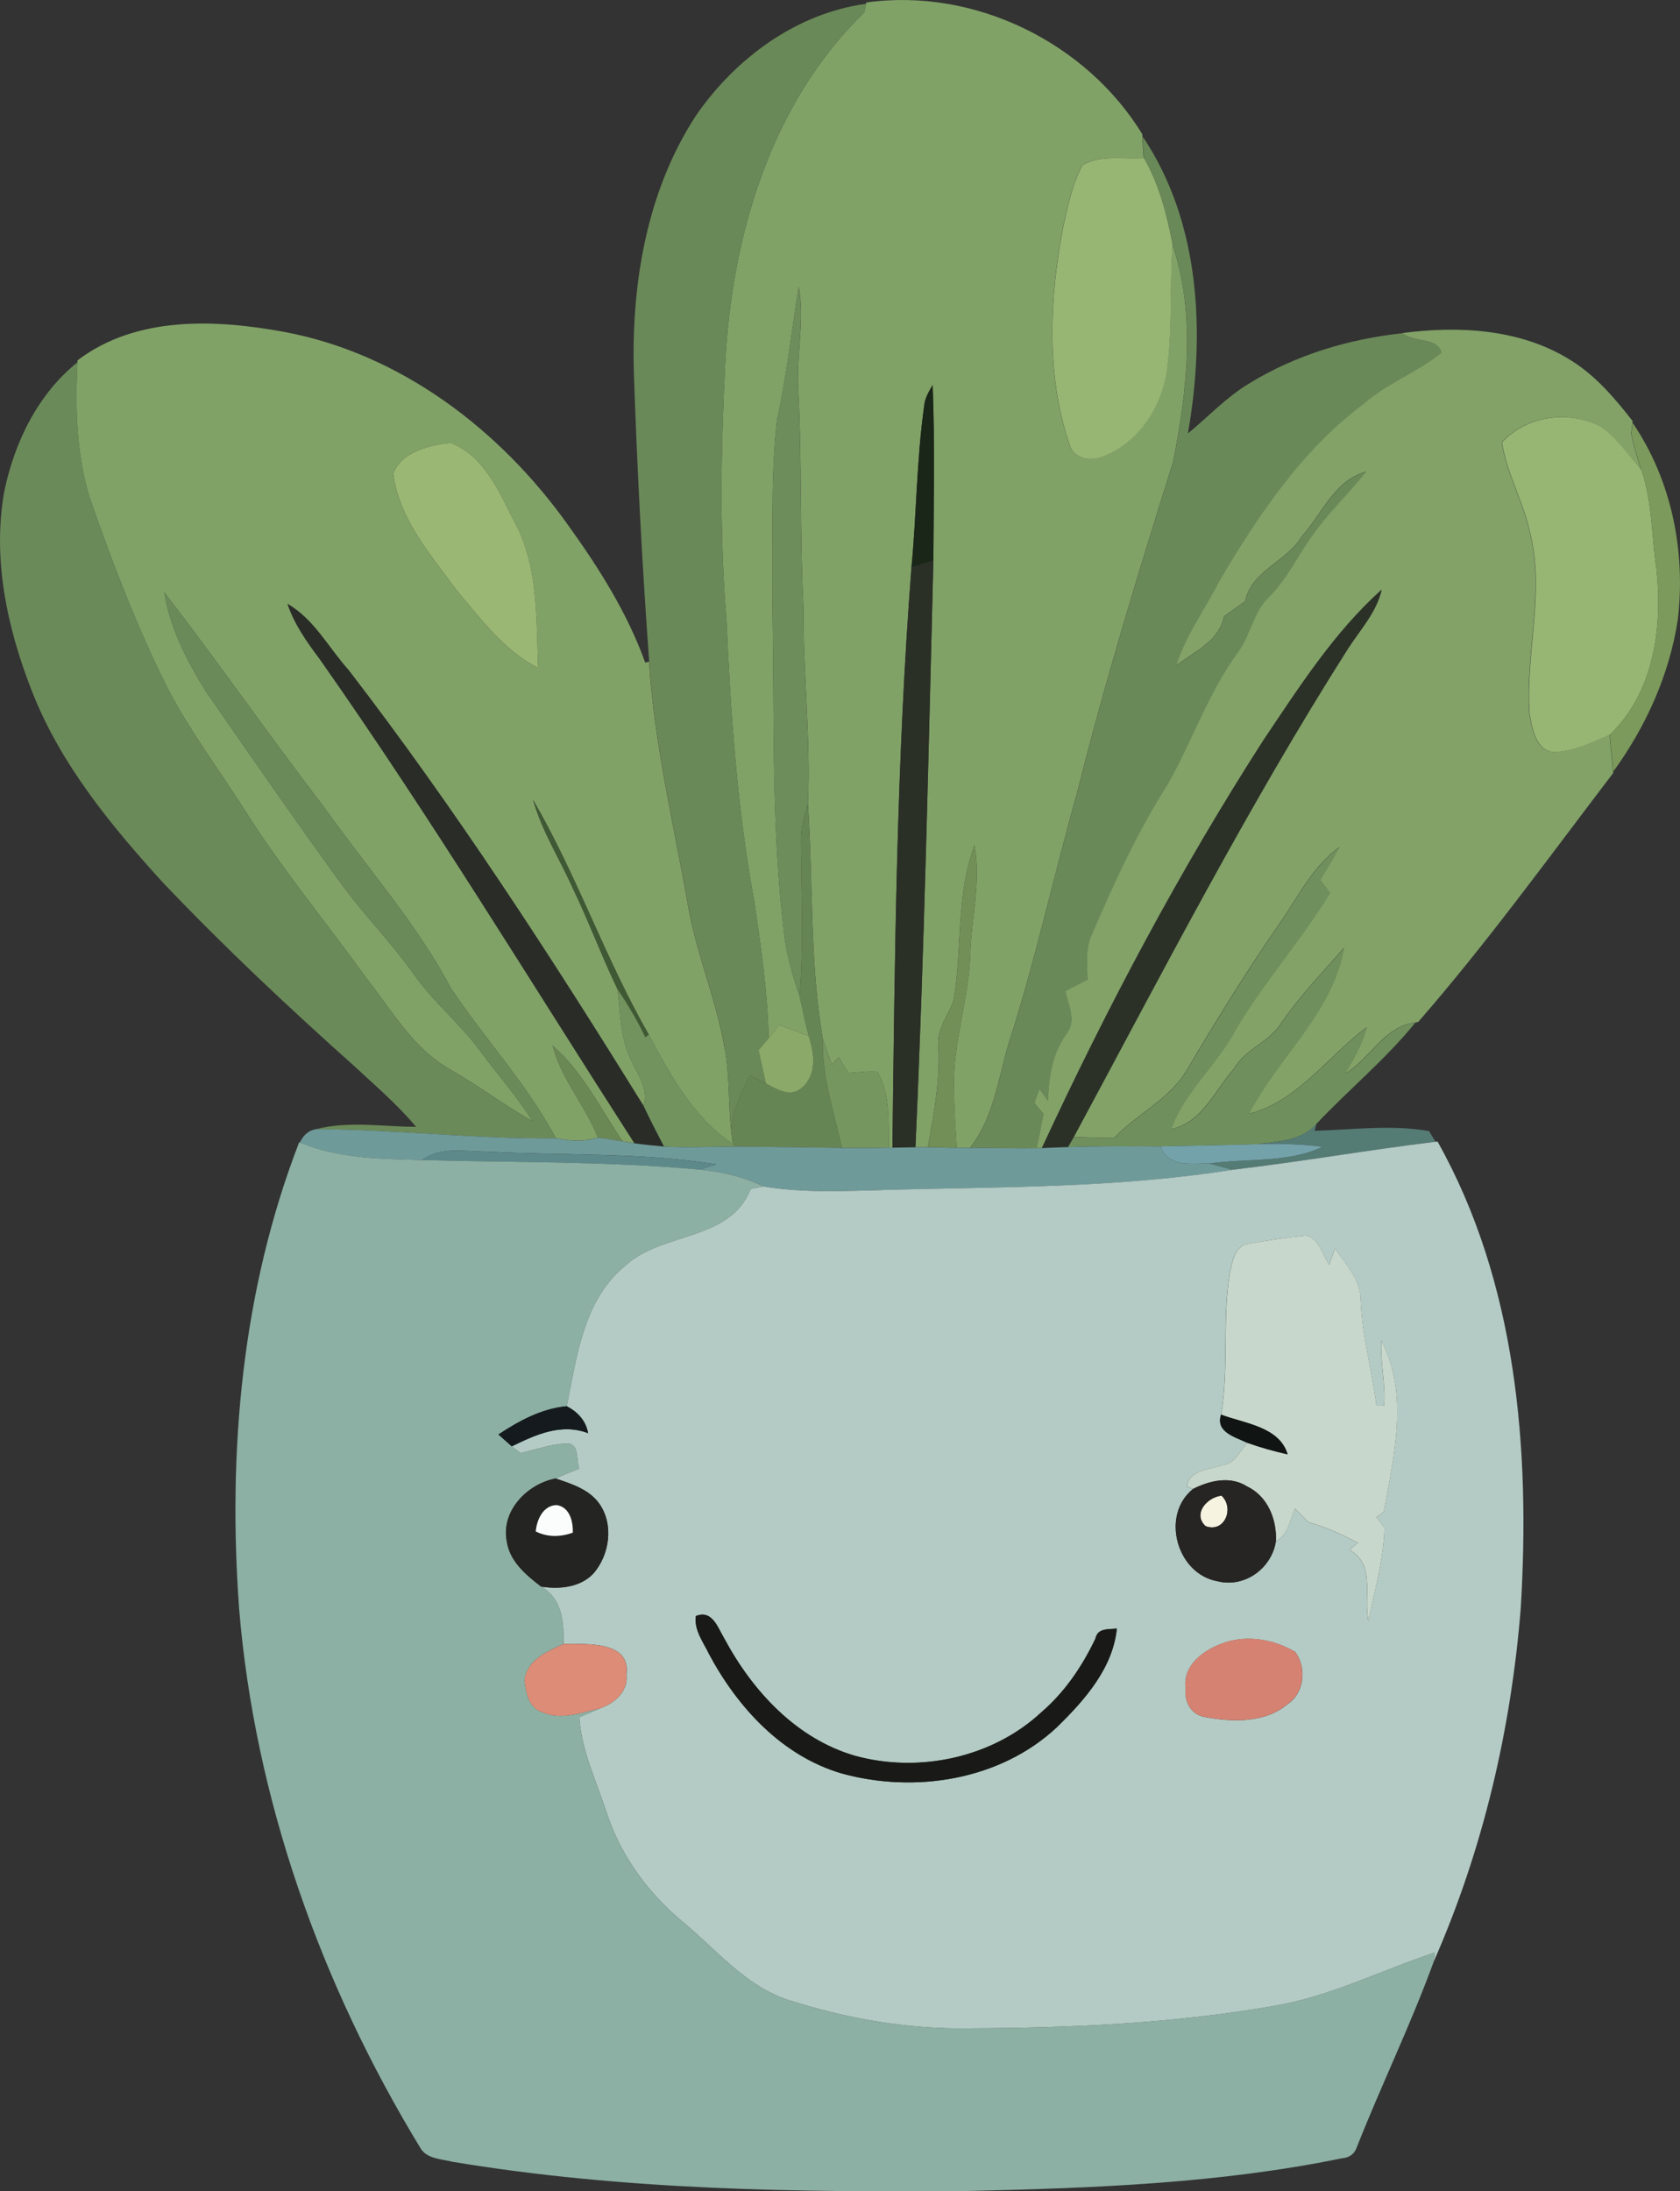 <svg width="79" height="103" viewBox="0 0 79 103" fill="none" xmlns="http://www.w3.org/2000/svg">
<rect x="0" y="0" width="79" height="103" fill="#333333" stroke="none"/>
<g clip-path="url(#clip0_7197_1714)">
<path d="M34.098 17.187C33.896 21.168 33.835 25.167 34.161 29.141C34.361 33.548 34.66 37.962 35.457 42.307C35.782 44.462 36.097 46.63 36.145 48.809C36.309 48.597 36.472 48.388 36.635 48.175C37.099 48.347 37.56 48.52 38.028 48.692C37.87 48.074 37.735 47.453 37.603 46.828C37.264 45.843 36.971 44.837 36.861 43.8C36.257 38.731 36.422 33.62 36.32 28.527C36.362 25.601 36.214 22.659 36.535 19.745C37 17.674 37.215 15.566 37.562 13.478C37.846 15.043 37.46 16.612 37.529 18.183C37.718 21.631 37.605 25.083 37.779 28.531C37.757 31.617 38.133 34.695 37.992 37.781C38.243 41.46 38.068 45.186 38.69 48.828C38.827 49.235 38.972 49.638 39.116 50.046C39.22 49.927 39.328 49.811 39.435 49.694C39.589 49.942 39.745 50.19 39.899 50.438C40.349 50.403 40.802 50.341 41.254 50.371C41.883 51.453 41.761 52.748 41.796 53.946H41.963C42.076 44.847 42.156 35.745 42.86 26.669C43.1 24.144 43.1 21.601 43.456 19.086C43.482 18.719 43.68 18.405 43.858 18.092C43.962 20.842 43.906 23.596 43.891 26.348C43.656 35.542 43.465 44.738 43.046 53.925H43.628C43.914 52.375 44.199 50.817 44.129 49.233C44.01 48.399 44.592 47.74 44.845 47.001C45.247 44.595 44.958 42.057 45.824 39.736C46.141 41.432 45.685 43.13 45.625 44.826C45.568 46.942 44.813 48.981 44.861 51.106C44.867 52.056 44.932 53.005 44.986 53.951C45.145 53.953 45.457 53.953 45.611 53.953C46.827 52.416 46.957 50.408 47.567 48.621C48.741 44.886 49.577 41.061 50.64 37.3C51.953 32.051 53.54 26.874 55.163 21.715C55.827 18.349 56.244 14.801 55.131 11.476C55 13.424 55.124 15.383 54.881 17.323C54.66 19.105 53.535 20.849 51.797 21.482C51.139 21.717 50.404 21.519 50.249 20.78C49.175 17.515 49.349 13.976 49.993 10.642C50.211 9.659 50.417 8.653 50.894 7.759C51.749 7.25 52.83 7.485 53.785 7.42C53.748 7.082 53.731 6.744 53.718 6.403V6.313C51.076 1.987 45.809 -0.592 40.735 0.117L40.722 0.179C40.702 0.28 40.665 0.477 40.644 0.578C36.21 4.882 34.387 11.177 34.098 17.187Z" fill="#81A267"/>
<path d="M4.245 23.476C5.306 26.508 6.452 29.516 7.902 32.389C8.957 34.415 10.35 36.238 11.565 38.169C13.302 40.895 15.366 43.391 17.258 46.014C18.443 47.526 19.437 49.294 21.171 50.268C22.495 51.024 23.71 51.949 25.037 52.699C24.329 51.548 23.42 50.544 22.623 49.455C21.66 48.134 20.362 47.093 19.426 45.748C18.432 44.35 17.226 43.117 16.192 41.742C13.972 38.693 11.821 35.594 9.675 32.488C8.787 31.057 7.995 29.521 7.726 27.842C10.291 31.163 12.683 34.613 15.244 37.945C17.241 40.77 19.572 43.371 21.199 46.438C22.786 48.828 24.791 50.962 26.137 53.498C26.794 53.63 27.467 53.679 28.114 53.464C27.524 51.964 26.389 50.722 25.987 49.147C27.409 50.386 28.233 52.108 29.273 53.642C29.412 53.668 29.696 53.714 29.835 53.737C24.939 46.128 20.242 38.385 15.034 30.975C14.43 30.172 13.842 29.344 13.521 28.385C14.777 29.109 15.448 30.45 16.39 31.492C21.427 38.035 25.918 44.977 30.267 51.987C30.538 51.147 29.939 50.451 29.631 49.72C29.151 48.709 29.195 47.563 29.03 46.481C28.281 44.923 27.682 43.298 26.929 41.738C26.311 40.359 25.481 39.066 25.069 37.6C27.137 41.154 28.466 45.072 30.508 48.632C31.513 50.548 32.611 52.522 34.449 53.772C34.43 53.593 34.389 53.235 34.371 53.056C34.239 51.774 34.321 50.472 34.061 49.201C33.67 46.964 32.756 44.861 32.364 42.619C31.691 38.79 30.768 34.99 30.521 31.102C30.473 31.111 30.384 31.135 30.341 31.146C29.501 28.812 28.164 26.698 26.721 24.693C23.55 20.232 18.862 16.631 13.375 15.603C10.131 15.004 6.406 14.84 3.644 16.939V17.015C3.531 19.178 3.589 21.387 4.24 23.469L4.245 23.476ZM21.195 20.818C22.74 21.418 23.461 23.062 24.145 24.445C25.336 26.56 25.206 29.062 25.308 31.402C23.697 30.581 22.584 29.072 21.447 27.719C20.227 26.057 18.749 24.377 18.486 22.258C18.89 21.219 20.188 20.922 21.193 20.818H21.195Z" fill="#81A267"/>
<path d="M34.063 49.205C34.322 50.474 34.239 51.776 34.374 53.06C34.504 52.172 34.832 51.332 35.281 50.558C35.528 50.683 35.773 50.806 36.023 50.931C35.912 50.403 35.793 49.879 35.676 49.36C35.793 49.222 36.03 48.946 36.147 48.808C36.099 46.627 35.784 44.461 35.459 42.306C34.662 37.962 34.363 33.548 34.163 29.141C33.838 25.167 33.898 21.167 34.1 17.187C34.387 11.176 36.21 4.881 40.646 0.577C40.668 0.476 40.707 0.28 40.724 0.179C37.432 0.627 34.567 2.76 32.726 5.435C30.402 8.995 29.684 13.353 29.807 17.529C29.961 22.059 30.198 26.587 30.528 31.104C30.775 34.994 31.698 38.791 32.37 42.621C32.761 44.86 33.675 46.965 34.068 49.203L34.063 49.205Z" fill="#6A8958"/>
<path d="M55.135 11.479C56.246 14.804 55.83 18.351 55.168 21.717C53.544 26.877 51.958 32.053 50.645 37.303C49.579 41.063 48.746 44.887 47.572 48.623C46.962 50.412 46.832 52.419 45.616 53.955C46.664 53.955 47.713 53.99 48.763 53.975C48.867 53.438 48.976 52.906 49.08 52.369C48.974 52.24 48.755 51.983 48.648 51.854C48.726 51.628 48.809 51.406 48.891 51.184C48.989 51.324 49.189 51.606 49.286 51.748C49.328 50.66 49.479 49.55 50.133 48.641C50.651 48.022 50.25 47.264 50.105 46.593C50.452 46.412 50.799 46.233 51.146 46.055C51.133 45.339 51.029 44.589 51.352 43.925C52.398 41.497 53.501 39.077 54.931 36.846C56.069 34.829 56.813 32.592 58.189 30.708C58.821 29.887 58.929 28.764 59.706 28.043C60.559 27.193 61.045 26.075 61.757 25.122C62.508 24.071 63.454 23.181 64.255 22.17C62.762 22.569 62.169 24.166 61.219 25.221C60.505 26.418 58.86 26.808 58.556 28.271C58.224 28.504 57.892 28.734 57.564 28.971C57.336 30.144 56.181 30.618 55.322 31.284C55.76 29.853 56.676 28.646 57.343 27.318C59.161 24.239 61.199 21.176 64.11 19.006C65.221 18.019 66.66 17.511 67.806 16.575C67.632 15.845 66.486 16.134 65.98 15.659C63.441 15.929 60.926 16.681 58.747 18.021C57.672 18.664 56.819 19.586 55.86 20.375C56.676 15.7 56.464 10.476 53.731 6.414C53.744 6.752 53.759 7.091 53.798 7.431C54.519 8.683 54.875 10.082 55.144 11.487L55.135 11.479Z" fill="#6A8958"/>
<path d="M50.901 7.761C50.423 8.656 50.219 9.662 50 10.645C49.356 13.979 49.182 17.517 50.256 20.782C50.41 21.521 51.146 21.72 51.804 21.485C53.54 20.851 54.666 19.108 54.888 17.326C55.131 15.388 55.007 13.427 55.138 11.479C54.868 10.074 54.512 8.675 53.792 7.423C52.837 7.49 51.758 7.253 50.901 7.761Z" fill="#97B573"/>
<path d="M37.664 39.51C37.651 38.917 37.835 38.346 37.989 37.781C38.131 34.695 37.755 31.618 37.777 28.532C37.603 25.084 37.716 21.631 37.527 18.183C37.458 16.612 37.844 15.043 37.56 13.479C37.212 15.567 36.998 17.674 36.533 19.745C36.212 22.659 36.36 25.601 36.318 28.527C36.42 33.618 36.255 38.732 36.859 43.8C36.969 44.835 37.263 45.841 37.601 46.828C37.809 44.395 37.673 41.947 37.664 39.51Z" fill="#6D8D5A"/>
<path d="M67.799 16.569C66.653 17.504 65.214 18.013 64.103 19C61.195 21.17 59.157 24.233 57.336 27.312C56.67 28.64 55.754 29.846 55.315 31.277C56.175 30.611 57.332 30.14 57.557 28.965C57.885 28.73 58.217 28.497 58.549 28.265C58.853 26.803 60.498 26.411 61.212 25.215C62.163 24.159 62.753 22.562 64.248 22.164C63.445 23.174 62.501 24.064 61.75 25.116C61.041 26.069 60.552 27.187 59.699 28.036C58.922 28.758 58.814 29.881 58.182 30.702C56.809 32.588 56.062 34.823 54.925 36.84C53.495 39.07 52.392 41.49 51.346 43.919C51.025 44.585 51.129 45.333 51.14 46.048C50.792 46.227 50.445 46.406 50.098 46.587C50.243 47.257 50.645 48.018 50.126 48.635C49.473 49.544 49.321 50.654 49.28 51.742C49.182 51.602 48.982 51.32 48.885 51.178C48.802 51.4 48.72 51.624 48.642 51.848C48.748 51.977 48.967 52.233 49.074 52.363C48.969 52.899 48.861 53.432 48.757 53.968L48.993 53.96C52.06 47.348 55.485 40.883 59.439 34.747C61.102 32.28 62.74 29.715 64.967 27.717C64.724 28.786 63.955 29.599 63.378 30.497C58.669 37.909 54.651 45.719 50.491 53.438C51.122 53.466 51.758 53.486 52.392 53.488C53.468 52.343 55.011 51.671 55.819 50.277C57.214 47.923 58.649 45.592 60.214 43.342C61.069 42.122 61.733 40.71 62.983 39.816C62.697 40.34 62.389 40.855 62.076 41.363C62.228 41.564 62.382 41.764 62.536 41.969C61.175 44.208 59.409 46.171 58.078 48.436C57.206 50.07 55.704 51.309 55.061 53.072C56.52 52.783 57.123 51.255 58.015 50.246C58.543 49.311 59.671 48.994 60.236 48.104C61.104 46.828 62.184 45.714 63.198 44.553C62.664 47.598 60.092 49.697 58.725 52.354C61.043 51.761 62.43 49.641 64.268 48.285C64.06 49.063 63.663 49.768 63.25 50.46C64.435 49.777 65.093 48.221 66.543 48.063L66.69 48.035C69.948 44.294 72.856 40.266 75.86 36.333L75.853 36.262C75.79 35.685 75.736 35.107 75.693 34.527C74.861 34.894 74.008 35.307 73.086 35.348C72.198 35.305 72.031 34.211 71.914 33.517C71.721 30.668 72.663 27.782 71.921 24.961C71.608 23.534 70.838 22.239 70.616 20.793C71.76 19.539 73.763 19.265 75.25 20.043C76.029 20.575 76.558 21.388 77.173 22.09C76.993 21.526 76.819 20.961 76.702 20.381C76.717 20.252 76.745 19.998 76.763 19.873L76.771 19.789C75.91 18.685 74.976 17.59 73.754 16.866C71.445 15.461 68.583 15.308 65.961 15.653C66.466 16.127 67.612 15.838 67.786 16.569H67.799Z" fill="#82A268"/>
<path d="M7.783 41.611C10.604 44.567 13.588 47.369 16.64 50.093C17.64 51.024 18.686 51.912 19.565 52.964C17.998 52.961 16.403 52.681 14.862 53.073C18.63 53.093 22.374 53.543 26.139 53.502C24.794 50.966 22.788 48.832 21.202 46.442C19.574 43.376 17.243 40.774 15.246 37.949C12.685 34.617 10.294 31.167 7.728 27.846C7.998 29.525 8.79 31.061 9.677 32.492C11.822 35.598 13.973 38.697 16.195 41.746C17.228 43.119 18.435 44.352 19.429 45.753C20.364 47.097 21.662 48.141 22.626 49.459C23.422 50.548 24.331 51.552 25.039 52.703C23.713 51.953 22.495 51.028 21.174 50.272C19.439 49.3 18.443 47.531 17.261 46.018C15.368 43.395 13.306 40.899 11.568 38.173C10.352 36.24 8.959 34.419 7.904 32.393C6.454 29.521 5.309 26.512 4.247 23.48C3.596 21.398 3.538 19.189 3.646 17.025C1.764 18.538 0.664 20.82 0.193 23.142C-0.36 26.307 0.345 29.546 1.506 32.499C2.867 35.969 5.287 38.889 7.783 41.617V41.611Z" fill="#6B8A59"/>
<path d="M43.86 18.092C43.682 18.407 43.484 18.719 43.458 19.085C43.102 21.601 43.102 24.146 42.861 26.669C43.12 26.587 43.632 26.428 43.89 26.346C43.905 23.596 43.962 20.842 43.858 18.09L43.86 18.092Z" fill="#1A2617"/>
<path d="M77.88 26.657C77.659 25.135 77.693 23.56 77.186 22.092C76.569 21.39 76.042 20.577 75.263 20.045C73.774 19.267 71.773 19.54 70.629 20.795C70.85 22.241 71.621 23.536 71.933 24.963C72.675 27.786 71.734 30.671 71.927 33.518C72.044 34.212 72.211 35.307 73.099 35.35C74.021 35.309 74.874 34.895 75.705 34.529C77.808 32.516 78.195 29.406 77.882 26.657H77.88Z" fill="#98B673"/>
<path d="M77.186 22.092C77.693 23.56 77.659 25.135 77.88 26.657C78.192 29.407 77.808 32.517 75.703 34.529C75.746 35.109 75.801 35.687 75.864 36.264C77.396 34.159 78.499 31.717 78.894 29.142C79.282 25.941 78.607 22.558 76.773 19.877C76.758 20.002 76.73 20.256 76.712 20.386C76.829 20.965 77.003 21.53 77.183 22.095L77.186 22.092Z" fill="#7C9A5B"/>
<path d="M25.308 31.402C25.206 29.062 25.337 26.559 24.145 24.445C23.459 23.062 22.739 21.42 21.196 20.818C20.191 20.922 18.893 21.219 18.489 22.258C18.752 24.374 20.23 26.057 21.45 27.719C22.587 29.07 23.698 30.579 25.311 31.402H25.308Z" fill="#9AB773"/>
<path d="M43.89 26.349C43.632 26.43 43.12 26.59 42.861 26.672C42.156 35.747 42.078 44.848 41.965 53.944C42.236 53.942 42.776 53.931 43.048 53.925C43.465 44.738 43.658 35.542 43.892 26.349H43.89Z" fill="#2B3026"/>
<path d="M50.495 53.442C54.655 45.722 58.672 37.912 63.382 30.501C63.959 29.604 64.728 28.792 64.971 27.721C62.744 29.718 61.105 32.281 59.443 34.751C55.489 40.886 52.064 47.351 48.997 53.963C49.405 53.944 49.809 53.929 50.219 53.916C50.286 53.797 50.425 53.562 50.495 53.442Z" fill="#2C3127"/>
<path d="M30.267 51.989C25.917 44.979 21.429 38.037 16.39 31.494C15.448 30.449 14.779 29.111 13.521 28.387C13.842 29.346 14.43 30.175 15.033 30.977C20.242 38.386 24.939 46.13 29.835 53.739C30.293 53.806 30.755 53.849 31.22 53.89C30.894 53.258 30.566 52.629 30.265 51.989H30.267Z" fill="#2A2D27"/>
<path d="M30.51 48.634C28.466 45.074 27.14 41.156 25.071 37.602C25.486 39.068 26.313 40.359 26.931 41.74C27.682 43.298 28.283 44.923 29.032 46.484C29.516 47.212 29.97 47.958 30.343 48.751L30.51 48.634Z" fill="#405935"/>
<path d="M39.582 53.953C39.226 52.253 38.627 50.591 38.688 48.828C38.065 45.186 38.243 41.46 37.989 37.781C37.835 38.346 37.651 38.917 37.663 39.51C37.672 41.947 37.809 44.393 37.6 46.828C37.733 47.453 37.87 48.074 38.026 48.692C38.288 49.507 38.43 50.496 37.705 51.132C37.184 51.608 36.526 51.199 36.02 50.932C35.771 50.807 35.523 50.684 35.278 50.559C34.829 51.332 34.501 52.175 34.371 53.061C34.391 53.24 34.432 53.597 34.449 53.776L34.566 53.893C36.238 53.908 37.909 53.934 39.58 53.955L39.582 53.953Z" fill="#668554"/>
<path d="M44.863 51.106C44.815 48.983 45.57 46.944 45.627 44.826C45.687 43.13 46.141 41.431 45.826 39.735C44.96 42.056 45.249 44.593 44.847 47C44.591 47.739 44.01 48.399 44.131 49.233C44.201 50.817 43.916 52.375 43.63 53.924C44.081 53.933 44.537 53.94 44.991 53.95C44.936 53.002 44.871 52.056 44.865 51.106H44.863Z" fill="#718F57"/>
<path d="M63.261 50.463C63.671 49.774 64.07 49.067 64.278 48.289C62.44 49.644 61.053 51.765 58.736 52.358C60.103 49.7 62.675 47.603 63.209 44.556C62.195 45.718 61.114 46.83 60.246 48.108C59.679 48.998 58.553 49.315 58.026 50.25C57.136 51.261 56.533 52.786 55.072 53.075C55.712 51.312 57.216 50.073 58.089 48.44C59.419 46.175 61.184 44.211 62.547 41.972C62.392 41.767 62.236 41.567 62.086 41.367C62.399 40.858 62.705 40.345 62.994 39.819C61.743 40.714 61.079 42.125 60.224 43.345C58.662 45.595 57.227 47.927 55.829 50.28C55.02 51.677 53.479 52.347 52.402 53.491C51.767 53.489 51.133 53.47 50.501 53.442C50.432 53.56 50.293 53.795 50.226 53.916C51.68 53.862 53.134 53.875 54.59 53.883C56.101 53.851 57.609 53.83 59.12 53.78C60.096 53.644 61.223 53.629 61.913 52.815C63.432 51.205 65.16 49.789 66.557 48.065C65.108 48.222 64.45 49.778 63.265 50.461L63.261 50.463Z" fill="#6F905C"/>
<path d="M34.569 53.89L34.452 53.774C32.613 52.522 31.513 50.55 30.51 48.634L30.343 48.751C29.97 47.958 29.516 47.21 29.032 46.483C29.197 47.565 29.152 48.714 29.633 49.722C29.939 50.453 30.541 51.149 30.269 51.99C30.569 52.63 30.899 53.259 31.224 53.89C32.34 53.953 33.458 53.893 34.573 53.89H34.569Z" fill="#72935E"/>
<path d="M37.706 51.132C38.432 50.496 38.289 49.507 38.027 48.692C37.56 48.52 37.098 48.347 36.633 48.175C36.473 48.388 36.308 48.597 36.143 48.808C36.026 48.946 35.789 49.222 35.672 49.36C35.789 49.882 35.908 50.405 36.019 50.931C36.525 51.198 37.182 51.608 37.703 51.132H37.706Z" fill="#8BA968"/>
<path d="M41.797 53.948C41.762 52.75 41.881 51.455 41.254 50.373C40.803 50.341 40.347 50.405 39.9 50.44C39.746 50.192 39.589 49.944 39.435 49.696C39.329 49.813 39.22 49.929 39.116 50.048C38.971 49.64 38.825 49.239 38.691 48.83C38.63 50.593 39.227 52.255 39.585 53.955C40.325 53.964 41.063 53.964 41.799 53.948H41.797Z" fill="#76965F"/>
<path d="M25.989 49.151C26.391 50.727 27.524 51.968 28.116 53.468C28.505 53.522 28.887 53.58 29.275 53.647C28.235 52.112 27.411 50.391 25.989 49.151Z" fill="#6A8853"/>
<path d="M59.116 53.78C60.142 53.752 61.173 53.771 62.193 53.903C60.563 54.679 58.636 54.433 56.876 54.687C57.236 54.784 57.596 54.886 57.959 54.985C61.149 54.612 64.318 54.056 67.508 53.668C67.43 53.543 67.278 53.289 67.198 53.164C65.438 52.853 63.6 53.101 61.816 53.151L61.907 52.815C61.219 53.629 60.09 53.646 59.114 53.78H59.116Z" fill="#557B75"/>
<path d="M22.862 54.129C26.467 54.323 30.093 54.151 33.672 54.728C33.484 54.791 33.106 54.916 32.922 54.978C33.95 55.08 34.975 55.304 35.906 55.769C37.748 56.073 39.617 55.983 41.475 55.94C46.974 55.789 52.511 55.851 57.961 54.987C57.598 54.886 57.238 54.786 56.878 54.69C56.038 54.67 54.931 54.905 54.588 53.886C53.132 53.877 51.675 53.864 50.223 53.918C49.813 53.931 49.41 53.946 49.001 53.965L48.765 53.974C47.717 53.989 46.668 53.955 45.618 53.955C45.464 53.955 45.151 53.955 44.993 53.953C44.537 53.944 44.084 53.937 43.632 53.927H43.05C42.779 53.933 42.239 53.942 41.967 53.946H41.8C41.065 53.965 40.325 53.965 39.587 53.955C37.915 53.933 36.244 53.907 34.573 53.892C33.458 53.894 32.34 53.955 31.224 53.892C30.76 53.851 30.3 53.808 29.84 53.741C29.701 53.72 29.416 53.672 29.277 53.647C28.889 53.58 28.507 53.522 28.119 53.468C27.472 53.683 26.799 53.634 26.141 53.502C22.376 53.543 18.632 53.09 14.864 53.073C14.519 53.134 14.268 53.343 14.102 53.7C15.906 54.465 17.909 54.472 19.837 54.528C20.724 53.873 21.846 54.127 22.866 54.129H22.862Z" fill="#6F9A9A"/>
<path d="M22.862 54.129C21.842 54.127 20.72 53.873 19.832 54.528C24.194 54.651 28.57 54.578 32.919 54.981C33.106 54.918 33.481 54.793 33.67 54.731C30.091 54.153 26.465 54.326 22.86 54.132L22.862 54.129Z" fill="#5D898B"/>
<path d="M56.876 54.687C58.636 54.433 60.561 54.678 62.193 53.903C61.173 53.771 60.142 53.752 59.115 53.78C57.605 53.829 56.096 53.851 54.586 53.883C54.931 54.903 56.036 54.668 56.876 54.687Z" fill="#74A2AB"/>
<path d="M56.69 71.734C57.585 72.07 58.062 70.887 57.441 70.301C56.771 70.372 56.061 71.15 56.69 71.734Z" fill="#F7F3E1"/>
<path d="M59.807 94.302C55.126 95.108 50.355 95.321 45.611 95.336C42.731 95.39 39.855 94.895 37.121 94.022C35.046 93.367 33.666 91.61 32.042 90.281C30.46 88.957 29.208 87.231 28.548 85.274C28.068 83.768 27.341 82.313 27.237 80.714C27.569 80.576 27.901 80.438 28.229 80.294C27.343 80.501 26.371 80.867 25.481 80.473C24.863 80.268 24.733 79.55 24.668 78.994C24.756 78.031 25.735 77.615 26.504 77.27C26.519 76.251 26.441 75.135 25.449 74.576C24.739 74.031 23.971 73.393 23.834 72.456C23.548 71.025 24.785 69.751 26.128 69.493C26.497 69.333 26.868 69.178 27.239 69.031C27.079 68.613 27.274 67.807 26.614 67.853C25.879 67.874 25.186 68.148 24.472 68.294C24.37 68.217 24.168 68.062 24.069 67.984C23.91 67.846 23.595 67.566 23.439 67.426C24.409 66.784 25.464 66.208 26.651 66.096C27.124 63.773 27.435 61.109 29.399 59.493C31.142 57.894 34.33 58.362 35.3 55.886C35.452 55.853 35.756 55.797 35.906 55.769C34.974 55.306 33.95 55.08 32.921 54.978C28.572 54.577 24.197 54.648 19.834 54.526C17.907 54.47 15.904 54.463 14.1 53.698L14.068 53.69C11.374 60.65 10.704 68.221 11.244 75.615C11.986 84.574 15.085 93.265 19.754 100.94C20.045 101.478 20.748 101.476 21.273 101.61C29.297 102.948 37.462 103.054 45.581 102.983C51.443 102.847 57.348 102.629 63.106 101.446C63.467 101.418 63.701 101.235 63.812 100.901C64.968 97.978 66.349 95.142 67.425 92.188L67.469 91.776C64.916 92.621 62.483 93.865 59.809 94.302H59.807Z" fill="#8CB0A3"/>
<path d="M41.474 55.94C39.617 55.983 37.748 56.075 35.905 55.769C35.753 55.797 35.45 55.853 35.3 55.886C34.33 58.36 31.144 57.892 29.399 59.493C27.434 61.109 27.124 63.771 26.651 66.096C27.165 66.364 27.554 66.779 27.656 67.364C26.393 66.883 25.193 67.433 24.068 67.984C24.17 68.062 24.372 68.217 24.472 68.294C25.186 68.148 25.878 67.874 26.614 67.853C27.274 67.81 27.079 68.616 27.239 69.032C26.866 69.178 26.497 69.333 26.128 69.493C26.864 69.743 27.682 69.995 28.162 70.65C28.882 71.633 28.676 73.09 27.89 73.978C27.261 74.624 26.297 74.706 25.449 74.577C26.441 75.135 26.519 76.251 26.503 77.27C27.558 77.283 29.679 77.107 29.457 78.716C29.548 79.501 28.908 80.053 28.231 80.294C27.903 80.438 27.571 80.576 27.239 80.714C27.343 82.313 28.07 83.77 28.55 85.274C29.21 87.231 30.462 88.957 32.044 90.281C33.668 91.61 35.048 93.367 37.123 94.022C39.858 94.895 42.733 95.39 45.613 95.337C50.358 95.321 55.128 95.108 59.809 94.302C62.485 93.867 64.916 92.621 67.468 91.776L67.425 92.188C69.734 86.947 71.06 81.279 71.512 75.579C71.961 68.133 71.325 60.291 67.599 53.657L67.51 53.666C64.319 54.054 61.151 54.61 57.96 54.983C52.511 55.849 46.974 55.786 41.474 55.935V55.94ZM49.689 81.193C47.03 83.68 43.009 84.311 39.565 83.354C36.76 82.527 34.681 80.249 33.344 77.755C33.073 77.184 32.628 76.624 32.719 75.96C33.494 75.643 33.752 76.51 34.056 77.012C35.374 79.471 37.44 81.729 40.209 82.529C43.219 83.356 46.675 82.617 48.971 80.477C50.069 79.533 50.892 78.32 51.508 77.02C51.61 76.512 52.118 76.594 52.515 76.546C52.333 78.413 50.987 79.93 49.687 81.193H49.689ZM60.584 80.072C59.495 81.016 57.913 80.951 56.58 80.691C55.957 80.54 55.677 79.932 55.753 79.339C55.612 78.314 56.552 77.589 57.411 77.273C58.548 76.816 59.868 77.033 60.905 77.645C61.446 78.376 61.35 79.531 60.586 80.074L60.584 80.072ZM58.642 58.476C59.555 58.31 60.48 58.172 61.407 58.075C62.043 58.213 62.169 58.985 62.503 59.452C62.57 59.258 62.709 58.868 62.774 58.674C63.275 59.433 64 60.168 63.981 61.14C64.05 62.808 64.521 64.426 64.723 66.079C64.814 66.079 64.994 66.073 65.083 66.07C65.161 65.049 64.897 64.032 64.953 63.006C66.264 65.538 65.55 68.419 65.066 71.068C64.977 71.131 64.803 71.254 64.719 71.316C64.814 71.441 65.005 71.695 65.101 71.82C65.066 73.299 64.649 74.738 64.345 76.18C64.096 75.036 64.714 73.536 63.451 72.853C63.549 72.771 63.748 72.607 63.848 72.527C63.113 72.126 62.344 71.775 61.533 71.555C61.316 71.34 61.101 71.122 60.886 70.906C60.662 71.452 60.582 72.141 59.996 72.443C59.803 73.717 58.531 74.648 57.248 74.325C55.328 73.982 54.564 71.206 56.105 69.984L55.807 69.874C55.909 69.075 56.912 69.081 57.507 68.864C58.084 68.797 58.303 68.193 58.653 67.818C58.086 67.549 57.142 67.316 57.418 66.491C57.797 64.295 57.461 62.053 57.826 59.86C57.945 59.351 58.021 58.614 58.639 58.476H58.642Z" fill="#B3CBC4"/>
<path d="M57.42 66.491C58.523 66.911 60.159 67.053 60.55 68.359C59.905 68.213 59.271 68.036 58.655 67.816C58.303 68.189 58.086 68.795 57.509 68.862C56.914 69.077 55.912 69.073 55.81 69.872L56.107 69.982C56.882 69.594 57.841 69.362 58.627 69.859C59.61 70.321 60.044 71.411 59.998 72.441C60.587 72.139 60.665 71.45 60.888 70.905C61.103 71.12 61.318 71.338 61.535 71.553C62.347 71.773 63.115 72.124 63.851 72.525C63.749 72.607 63.551 72.771 63.453 72.851C64.717 73.534 64.098 75.034 64.348 76.178C64.651 74.736 65.068 73.295 65.103 71.818C65.007 71.693 64.816 71.439 64.721 71.314C64.806 71.252 64.979 71.129 65.068 71.066C65.552 68.42 66.266 65.536 64.955 63.004C64.899 64.03 65.164 65.047 65.086 66.069C64.997 66.071 64.816 66.077 64.725 66.077C64.523 64.424 64.052 62.806 63.983 61.138C64.003 60.166 63.278 59.431 62.776 58.672C62.709 58.866 62.57 59.256 62.505 59.45C62.171 58.983 62.043 58.211 61.409 58.073C60.484 58.17 59.558 58.308 58.644 58.474C58.026 58.612 57.95 59.349 57.83 59.858C57.468 62.049 57.802 64.293 57.422 66.489L57.42 66.491Z" fill="#C8D7CB"/>
<path d="M24.066 67.984C25.19 67.433 26.39 66.883 27.654 67.364C27.552 66.78 27.163 66.364 26.649 66.097C25.461 66.209 24.407 66.784 23.436 67.426C23.591 67.566 23.907 67.847 24.066 67.984Z" fill="#141A1D"/>
<path d="M57.42 66.491C57.145 67.317 58.091 67.547 58.655 67.819C59.272 68.039 59.905 68.213 60.55 68.362C60.159 67.054 58.523 66.914 57.42 66.493V66.491Z" fill="#101514"/>
<path d="M23.832 72.456C23.968 73.394 24.735 74.032 25.446 74.577C26.297 74.706 27.259 74.624 27.888 73.978C28.674 73.09 28.88 71.631 28.159 70.65C27.68 69.995 26.861 69.743 26.126 69.493C24.782 69.754 23.545 71.028 23.832 72.456ZM26.156 70.743C26.779 70.812 26.959 71.515 26.933 72.043C26.349 72.247 25.752 72.262 25.192 71.982C25.247 71.433 25.525 70.782 26.156 70.743Z" fill="#242422"/>
<path d="M58.627 69.859C57.841 69.362 56.88 69.592 56.107 69.982C54.566 71.206 55.33 73.982 57.251 74.323C58.534 74.646 59.805 73.715 59.999 72.441C60.046 71.413 59.61 70.321 58.627 69.859ZM56.691 71.734C56.062 71.15 56.773 70.372 57.442 70.301C58.06 70.887 57.583 72.07 56.691 71.734Z" fill="#272523"/>
<path d="M26.933 72.043C26.959 71.515 26.779 70.812 26.156 70.743C25.524 70.78 25.247 71.433 25.192 71.982C25.752 72.263 26.349 72.245 26.933 72.043Z" fill="#FBFDFD"/>
<path d="M51.511 77.021C50.894 78.32 50.074 79.534 48.974 80.478C46.677 82.618 43.222 83.357 40.212 82.529C37.443 81.73 35.376 79.471 34.059 77.012C33.755 76.51 33.497 75.644 32.722 75.96C32.631 76.622 33.076 77.185 33.347 77.756C34.684 80.249 36.761 82.527 39.567 83.355C43.009 84.311 47.031 83.68 49.692 81.193C50.99 79.932 52.335 78.413 52.52 76.547C52.123 76.594 51.613 76.512 51.513 77.021H51.511Z" fill="#191A17"/>
<path d="M24.665 78.997C24.733 79.553 24.861 80.27 25.479 80.475C26.369 80.87 27.343 80.503 28.227 80.296C28.902 80.055 29.544 79.503 29.453 78.719C29.674 77.109 27.554 77.286 26.499 77.273C25.731 77.618 24.752 78.036 24.663 78.997H24.665Z" fill="#DD8C77"/>
<path d="M57.409 77.271C56.55 77.588 55.608 78.312 55.751 79.338C55.675 79.93 55.957 80.538 56.578 80.689C57.91 80.95 59.492 81.014 60.582 80.07C61.346 79.527 61.441 78.374 60.901 77.641C59.866 77.029 58.544 76.81 57.407 77.269L57.409 77.271Z" fill="#D58273"/>
</g>
<defs>
<clipPath id="clip0_7197_1714">
<rect width="79" height="103" fill="white"/>
</clipPath>
</defs>
</svg>
